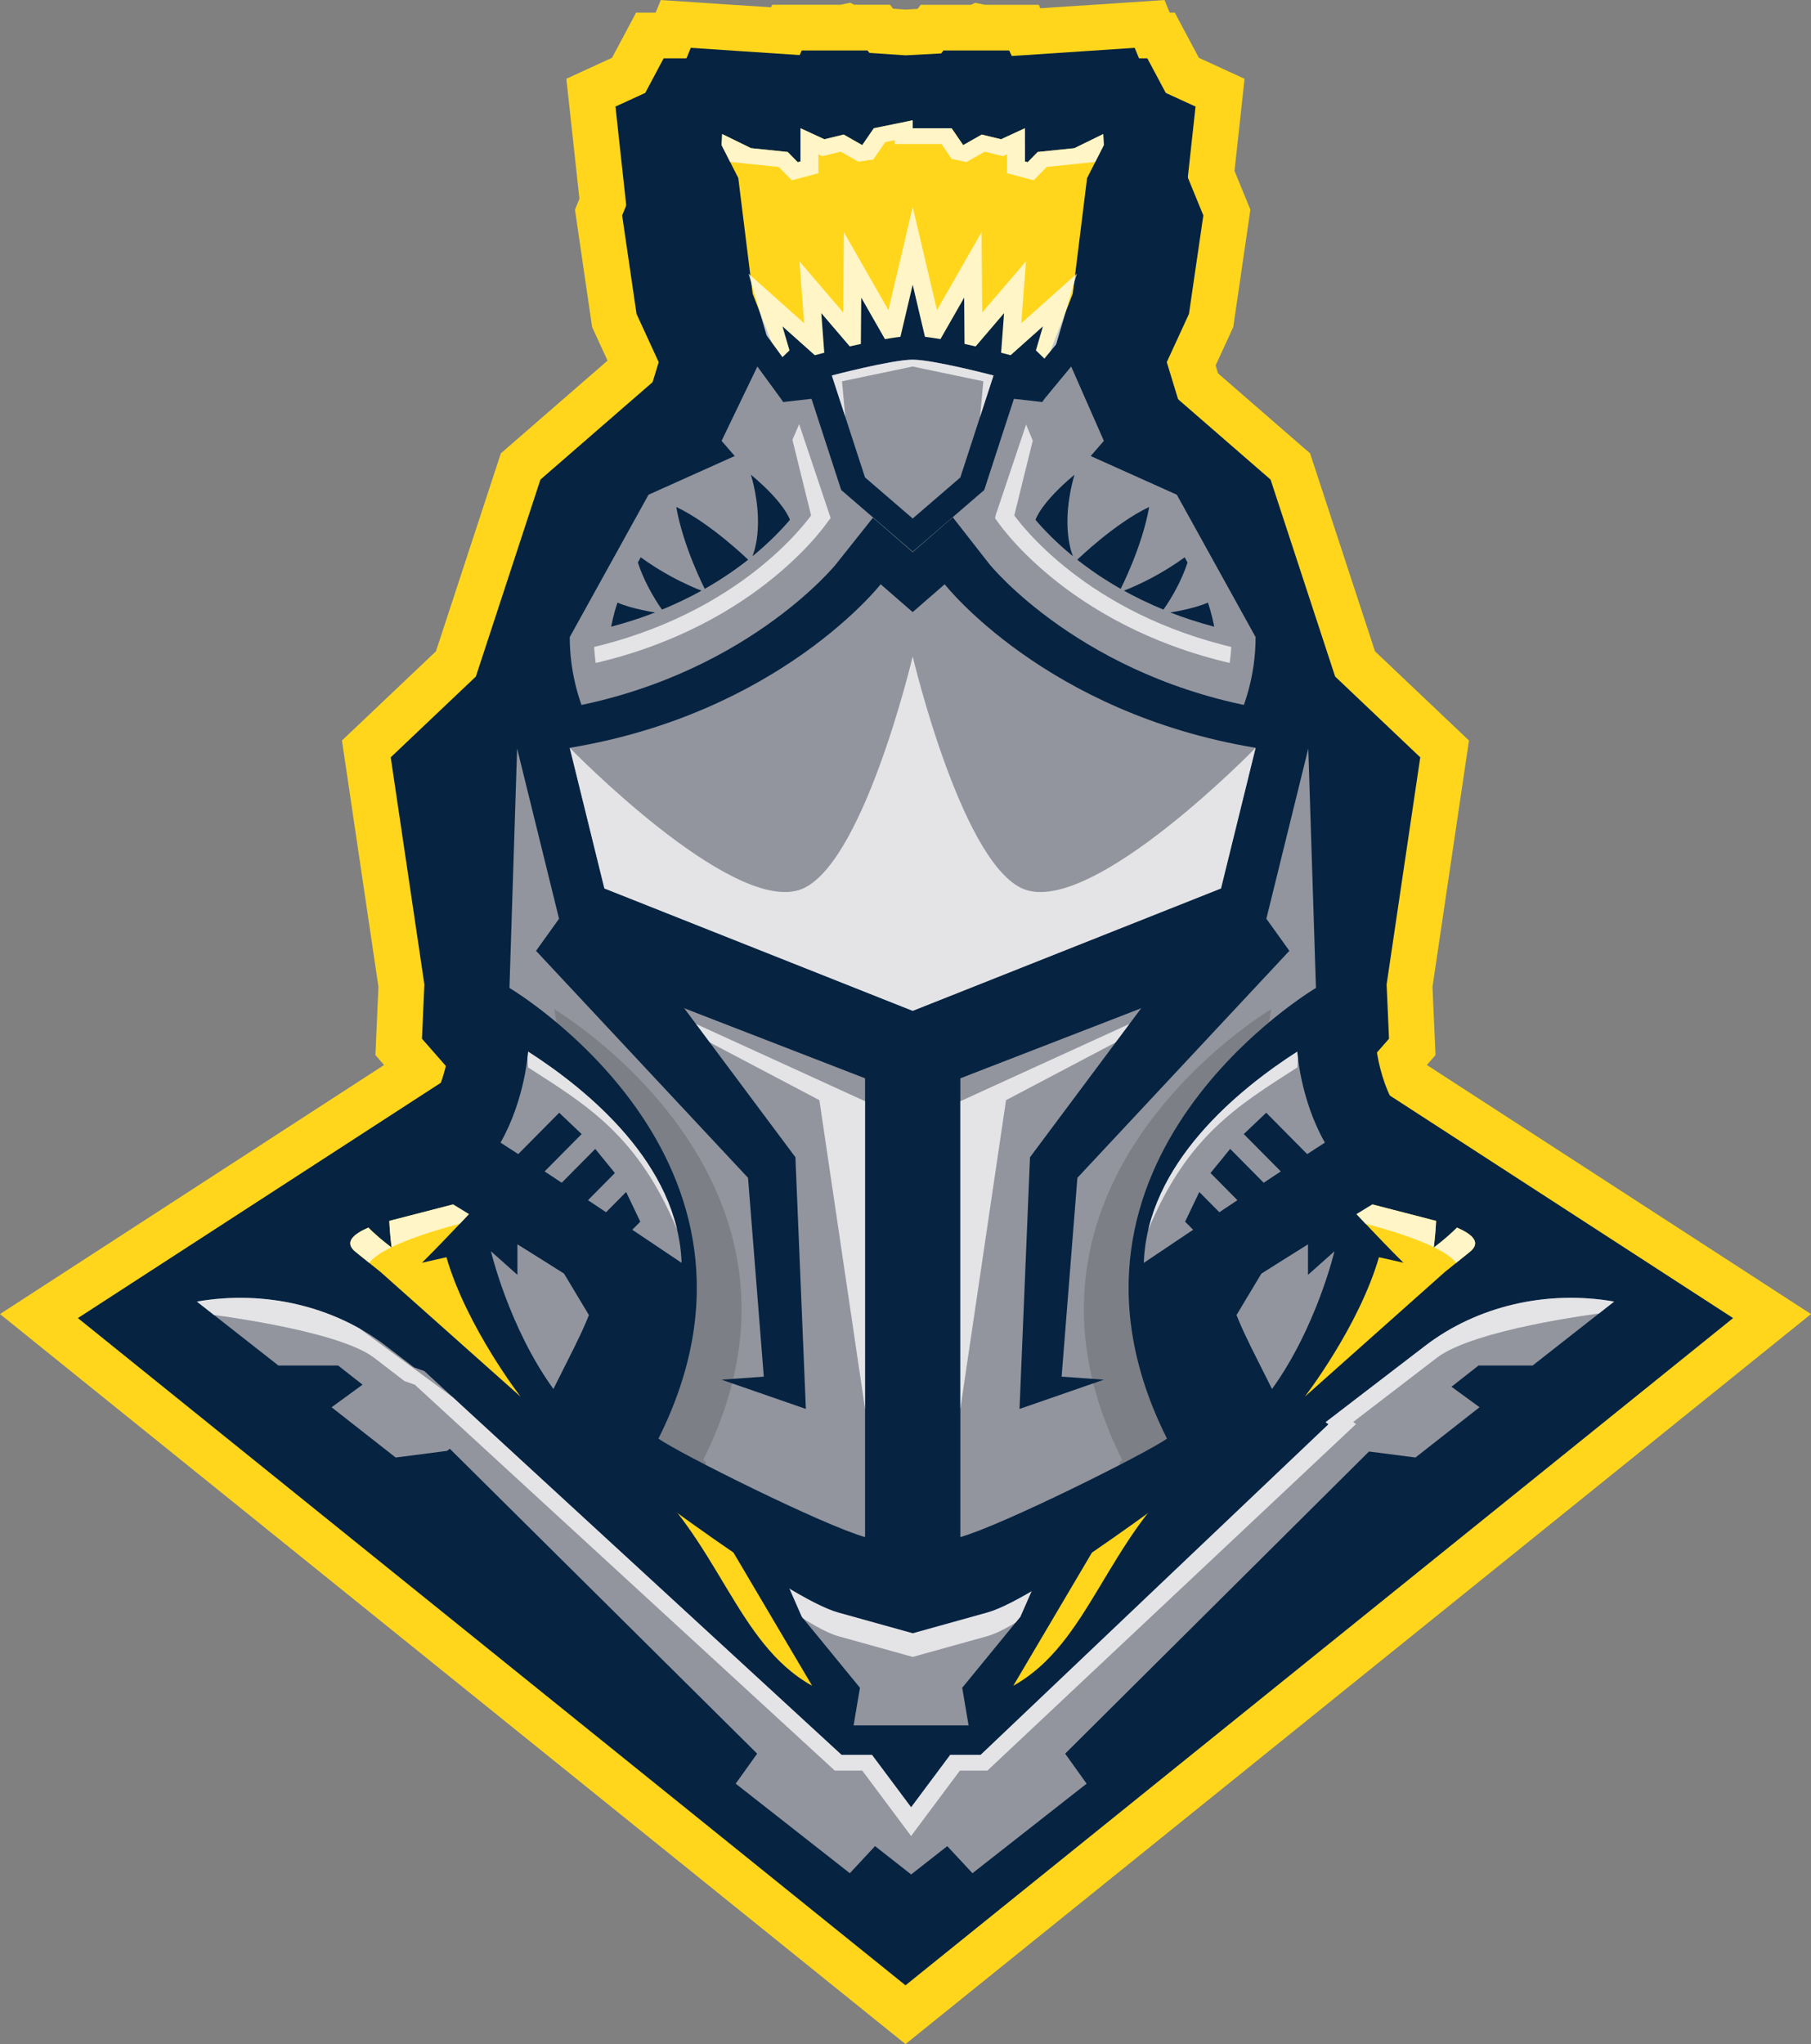 <?xml version="1.0" encoding="UTF-8"?>
<svg xmlns="http://www.w3.org/2000/svg" xmlns:xlink="http://www.w3.org/1999/xlink" viewBox="0 0 791.65 893.34">
  <rect x="0" y="0" width="791.65" height="893.34" fill="#808080" stroke="none"/>
  <defs>
    <style>
      .cls-1 {
        fill: #92959e;
      }

      .cls-2 {
        fill: #6d6c7a;
      }

      .cls-3 {
        clip-path: url(#clippath-6);
      }

      .cls-4 {
        clip-path: url(#clippath-7);
      }

      .cls-5 {
        clip-path: url(#clippath-4);
      }

      .cls-6 {
        fill: #ffd61c;
      }

      .cls-7 {
        clip-path: url(#clippath-9);
      }

      .cls-8 {
        fill: #062341;
      }

      .cls-9 {
        fill: none;
      }

      .cls-10 {
        clip-path: url(#clippath-1);
      }

      .cls-11 {
        isolation: isolate;
      }

      .cls-12 {
        clip-path: url(#clippath-5);
      }

      .cls-13 {
        clip-path: url(#clippath-8);
      }

      .cls-14 {
        opacity: .15;
      }

      .cls-15 {
        clip-path: url(#clippath-3);
      }

      .cls-16 {
        clip-path: url(#clippath-2);
      }

      .cls-17 {
        fill: #fff;
        mix-blend-mode: soft-light;
        opacity: .75;
      }

      .cls-18 {
        clip-path: url(#clippath);
      }
    </style>
    <clipPath id="clippath">
      <path class="cls-9" d="M161.04,536.49c4.38,4.46,10.15,8.73,10.15,8.73,0,0-.79-6.01-1.03-11.65l42.25-10.92s-16.38,17.76-27.96,29.21l10.7-2.41c8.85,30.48,32.44,60.97,32.44,60.97l-61.2-54.48-10.98-8.83c-5.29-4.26-.68-7.87,5.63-10.61Z"/>
    </clipPath>
    <clipPath id="clippath-1">
      <path class="cls-9" d="M636.9,536.49c-4.38,4.46-10.15,8.73-10.15,8.73,0,0,.79-6.01,1.03-11.65l-42.25-10.92s16.38,17.76,27.96,29.21l-10.7-2.41c-8.85,30.48-32.44,60.97-32.44,60.97l61.2-54.48,10.98-8.83c5.29-4.26.68-7.87-5.63-10.61Z"/>
    </clipPath>
    <clipPath id="clippath-2">
      <path class="cls-9" d="M669.97,596.77l35.63-27.94c-29.46-5.17-59.98,1.98-82.64,19.36l-43.48,33.35,1.24.92-152.03,144.47h-13.31l-17.1,22.92-17.11-22.92h-13.31l-182.36-167.72-4.52-1.6-12.27-9.41c-22.66-17.38-53.18-24.53-82.64-19.36l35.63,27.94h26.11l10.67,8.37-13.53,9.87,28.01,21.97,22.42-2.9,1.25-.93,134.35,133.25h0s-9.39,13.11-9.39,13.11l49.9,39.14,11.02-11.84,15.79,12.38,15.78-12.38,11.02,11.84,49.9-39.14-9.39-13.11,132.82-132.05,20.32,2.62,28.01-21.97-12.27-8.95,11.84-9.29h23.67Z"/>
    </clipPath>
    <clipPath id="clippath-3">
      <polygon class="cls-9" points="446.03 706.6 446.03 706.6 472.32 646.62 440.47 700.11 406.83 700.11 398.27 706.6 389.7 700.11 356.07 700.11 324.21 646.62 350.51 706.6 350.51 706.6 353.59 710.36 375.91 737.61 375.91 737.61 375.91 737.61 373.14 754.05 398.27 754.05 423.4 754.05 420.62 737.61 420.62 737.61 420.63 737.61 420.62 737.61 442.94 710.36 446.03 706.6"/>
    </clipPath>
    <clipPath id="clippath-4">
      <polygon class="cls-9" points="482.27 58.58 469.65 64.76 453.61 66.42 449.23 70.89 448.04 70.58 448.04 63.42 448.03 63.41 448.03 56.04 437.58 60.86 429.15 58.81 421.05 63.42 421.04 63.42 421.04 63.42 415.98 56.04 398.98 56.04 398.97 56.04 398.97 52.58 381.98 56.04 376.91 63.42 376.9 63.42 368.81 58.81 360.37 60.87 349.92 56.04 349.92 63.42 349.92 70.57 348.72 70.89 344.34 66.42 328.29 64.75 315.67 58.58 315.42 63.42 315.43 63.42 322.73 77.8 322.73 77.8 329 128.35 347.02 174.6 355.16 195.42 442.78 195.42 450.92 174.57 468.94 128.35 475.2 77.8 475.22 77.8 482.52 63.42 482.27 58.58"/>
    </clipPath>
    <clipPath id="clippath-5">
      <path class="cls-9" d="M222.7,431.77l3.35-104.65,18.33,74.4-10.06,14.03,143.83,65.71v190.49c-18.04-5.02-81.71-36.78-90.31-43.04,61.29-122.25-65.15-196.95-65.15-196.95Z"/>
    </clipPath>
    <clipPath id="clippath-6">
      <path class="cls-9" d="M575.24,431.77l-3.35-104.65-18.33,74.4,10.06,14.03-143.83,65.71v190.49c18.04-5.02,81.71-36.78,90.31-43.04-61.29-122.25,65.15-196.95,65.15-196.95Z"/>
    </clipPath>
    <clipPath id="clippath-7">
      <path class="cls-9" d="M398.97,383.18c-75.91,0-137.85-45.87-139.34-102.67l31.79-57.43,51.72-23.23,11.31-26.41,6.08,18.61,38.44-17.26,38.44,17.26,6.08-18.61,10.94,26.25,52.09,23.39,31.79,57.43c-1.49,56.8-63.42,102.67-139.34,102.67Z"/>
    </clipPath>
    <clipPath id="clippath-8">
      <path class="cls-9" d="M518.06,533.91l6.19-12.97,8.77,8.85c2.59-1.73,5.24-3.49,7.9-5.27l-11.76-11.87,8.59-10.54,14.65,14.79c2.53-1.68,5.04-3.33,7.48-4.95l-16.18-16.33,9.81-9.31,17.9,18.07c2.79-1.82,5.4-3.51,7.74-5.02-10.76-18.93-12.06-39.78-12.06-39.78-26.07,16.74-65.59,49.13-67.09,92.33,0,0,9.11-6.13,21.56-14.46l-3.51-3.54Z"/>
    </clipPath>
    <clipPath id="clippath-9">
      <path class="cls-9" d="M279.89,533.91l-6.19-12.97-8.77,8.85c-2.59-1.73-5.24-3.49-7.9-5.27l11.76-11.87-8.59-10.54-14.65,14.79c-2.53-1.68-5.04-3.33-7.48-4.95l16.18-16.33-9.81-9.31-17.9,18.07c-2.79-1.82-5.4-3.51-7.74-5.02,10.76-18.93,12.06-39.78,12.06-39.78,26.07,16.74,65.59,49.13,67.09,92.33,0,0-9.11-6.13-21.56-14.46l3.51-3.54Z"/>
    </clipPath>
  </defs>
  <g class="cls-11">
    <g id="Layer_2">
      <g id="Logos">
        <g>
          <path class="cls-6" d="M623.76,465.46s-.01-.03-.02-.05l3.77-4.3-1.32-29.84,15.95-107.64-41.09-38.99-28.37-86.51-40.23-34.95-1.06-3.47,7.71-16.77,7.49-51.3-6.94-16.94,4.39-40.26-19.98-9.18-10.51-19.73h-2.23l-2.26-5.51-54.3,3.6-.7-1.54h-23.6l-4.17-.86-1.78.86h-22l-1.38,1.8-5.21.28-5.53-.37-1.31-1.72h-15.68l-1.78-.86-4.17.86h-29.91l-.51,1.14-48.17-3.2-2.26,5.51h-8.54l-10.51,19.73-19.98,9.18,5.72,52.43-1.95,4.77,7.49,51.3,6.75,14.68-46.64,40.52-28.37,86.51-41.09,38.99,15.95,107.64-1.32,29.84,3.79,4.33L0,574.29l395.82,319.05,395.82-319.05-167.88-108.83Z"/>
          <g>
            <polygon class="cls-8" points="34.05 576.05 198.21 469.64 184.46 453.96 185.51 430.23 170.8 330.98 208.02 295.67 236.24 209.6 292.19 161 279.83 134.1 274.92 100.53 269.04 46.58 282.06 40.6 290.09 25.51 316.72 25.51 332.81 61.11 350.47 22.06 379.22 22.06 395.82 43.76 412.42 22.06 441.17 22.06 458.83 61.11 474.93 25.51 501.55 25.51 509.59 40.6 522.61 46.58 516.72 100.53 511.82 134.1 499.46 161 555.41 209.6 583.63 295.67 620.84 330.98 606.14 430.23 607.18 453.96 593.44 469.64 757.59 576.05 395.82 867.65 34.05 576.05"/>
            <g>
              <path class="cls-6" d="M161.04,536.49c4.38,4.46,10.15,8.73,10.15,8.73,0,0-.79-6.01-1.03-11.65l42.25-10.92s-16.38,17.76-27.96,29.21l10.7-2.41c8.85,30.48,32.44,60.97,32.44,60.97l-61.2-54.48-10.98-8.83c-5.29-4.26-.68-7.87,5.63-10.61Z"/>
              <g class="cls-18">
                <path class="cls-17" d="M161.4,551.92c6.77-9.05,39.57-17.06,39.57-17.06l18.17-16.78-70.51,16.92-3.88,9.89s14.11,10.43,16.66,7.03Z"/>
              </g>
              <path class="cls-6" d="M636.9,536.49c-4.38,4.46-10.15,8.73-10.15,8.73,0,0,.79-6.01,1.03-11.65l-42.25-10.92s16.38,17.76,27.96,29.21l-10.7-2.41c-8.85,30.48-32.44,60.97-32.44,60.97l61.2-54.48,10.98-8.83c5.29-4.26.68-7.87-5.63-10.61Z"/>
              <g class="cls-10">
                <path class="cls-17" d="M636.54,551.92c-6.77-9.05-39.57-17.06-39.57-17.06l-18.17-16.78,70.51,16.92,3.88,9.89s-14.11,10.43-16.66,7.03Z"/>
              </g>
              <polygon class="cls-1" points="446.03 706.6 446.03 706.6 472.32 646.62 440.47 700.11 406.83 700.11 398.27 706.6 389.7 700.11 356.07 700.11 324.21 646.62 350.51 706.6 350.51 706.6 353.59 710.36 375.91 737.61 375.91 737.61 375.91 737.61 373.14 754.05 398.27 754.05 423.4 754.05 420.62 737.61 420.62 737.61 420.63 737.61 420.62 737.61 442.94 710.36 446.03 706.6"/>
              <path class="cls-1" d="M669.97,596.77l35.63-27.94c-29.46-5.17-59.98,1.98-82.64,19.36l-43.48,33.35,1.24.92-152.03,144.47h-13.31l-17.1,22.92-17.11-22.92h-13.31l-182.36-167.72-4.52-1.6-12.27-9.41c-22.66-17.38-53.18-24.53-82.64-19.36l35.63,27.94h26.11l10.67,8.37-13.53,9.87,28.01,21.97,22.42-2.9,1.25-.93,134.35,133.25h0s-9.39,13.11-9.39,13.11l49.9,39.14,11.02-11.84,15.79,12.38,15.78-12.38,11.02,11.84,49.9-39.14-9.39-13.11,132.82-132.05,20.32,2.62,28.01-21.97-12.27-8.95,11.84-9.29h23.67Z"/>
              <g class="cls-16">
                <path class="cls-17" d="M88.88,574.09c.15,0,58.43,6.86,74.67,19.31l13.26,10.17,4.53,1.6,183.58,168.65h12.02l21.33,28.58,21.33-28.58h12.02l161.14-151.45-1.24-.92,36.59-28.06c16.24-12.45,70.61-19.31,70.75-19.31l12.79-7.57h-77.63l-235.03,192.35-280.76-206.96-43.56,14.61,14.21,7.57Z"/>
              </g>
              <g class="cls-15">
                <path class="cls-17" d="M535.07,624.01c-12.9,9.39-81.13,71.01-103.47,77.23l-14.26,3.97-18.35,5.11-18.35-5.11-14.26-3.97c-22.34-6.22-90.58-67.84-103.47-77.23v13.81c12.9,9.39,81.13,71.01,103.47,77.23l14.26,3.97,18.35,5.11,18.35-5.11,14.26-3.97c22.34-6.22,90.58-67.84,103.47-77.23v-13.81Z"/>
              </g>
              <g>
                <path class="cls-1" d="M252.02,586.87c2.06-4.11,3.86-8.14,5.44-12.1l-10.96-18.26-10.24-6.46-10.08-6.3v13.4l-11.57-10.3s7.87,33.33,27.3,60.19l10.11-20.16Z"/>
                <path class="cls-6" d="M303.69,649.71c-10.57-5.22-20.46-10.36-28.08-14.58.14,2.96.5,5.16,1.31,5.84,37.55,31.68,44.36,77.03,78.09,95.77l-51.32-86.88v-.15Z"/>
              </g>
              <g>
                <path class="cls-1" d="M545.93,586.87c-2.06-4.11-3.86-8.14-5.44-12.1l10.96-18.26,10.24-6.46,10.08-6.3v13.4s11.57-10.3,11.57-10.3c0,0-7.87,33.33-27.3,60.19l-10.11-20.16Z"/>
                <path class="cls-6" d="M494.26,649.71c10.57-5.22,20.46-10.36,28.08-14.58-.14,2.96-.5,5.16-1.31,5.84-37.55,31.68-44.36,77.03-78.09,95.77l51.32-86.88v-.15Z"/>
              </g>
            </g>
            <path class="cls-8" d="M428.31,22.45l.6-.29,11.76,2.42,55.35-3.67,30,73.24-6.29,43.05-9.69,21.07,91.79,301.13c.73,5.15,2.99,15.41,8.04,23.81l16.31,27.14-28.66,17.45c-2.42,1.47-12.65,7.78-12.65,7.78l-23.16,14.48-24.51,15.46s-.02.01-.02.02c2.16,6.88,5.08,14,8.77,21.35l11.99,33.22-22.87,16.66c-12.9,9.39-81.13,61.72-103.47,67.94l-14.26,3.97-18.35,5.11-18.35-5.11-14.26-3.97c-22.34-6.22-90.58-58.54-103.47-67.94l-22.87-16.66,11.99-33.22c3.69-7.35,6.61-14.47,8.77-21.35,0,0-.02-.01-.02-.02l-24.51-15.46-23.16-14.48s-10.24-6.31-12.65-7.78l-28.66-17.45,16.31-27.14c5.05-8.4,7.31-18.66,8.04-23.81l91.79-301.13-9.69-21.07-6.29-43.05,30-73.24,55.35,3.67,11.76-2.42.6.29,26.18,1.73,32.49-1.73Z"/>
            <polygon class="cls-6" points="482.27 58.58 469.65 64.76 453.61 66.42 449.23 70.89 448.04 70.58 448.04 63.42 448.03 63.41 448.03 56.04 437.58 60.86 429.15 58.81 421.05 63.42 421.04 63.42 421.04 63.42 415.98 56.04 398.98 56.04 398.97 56.04 398.97 52.58 381.98 56.04 376.91 63.42 376.9 63.42 368.81 58.81 360.37 60.87 349.92 56.04 349.92 63.42 349.92 70.57 348.72 70.89 344.34 66.42 328.29 64.75 315.67 58.58 315.42 63.42 315.43 63.42 322.73 77.8 322.73 77.8 329 128.35 347.02 174.6 355.16 195.42 442.78 195.42 450.92 174.57 468.94 128.35 475.2 77.8 475.22 77.8 482.52 63.42 482.27 58.58"/>
            <g class="cls-5">
              <polygon class="cls-17" points="316.87 70.53 340.4 72.96 346.11 78.8 357.75 75.71 357.75 67.45 359.47 68.25 367.51 66.29 375.2 70.67 381.74 69.71 386.96 62.11 391.14 61.26 391.14 62.95 411.56 62.95 416 69.43 422.44 70.84 430.45 66.29 438.47 68.25 440.2 67.45 440.2 75.71 451.84 78.8 457.55 72.96 481.07 70.53 485.98 59.82 483.72 52.58 308.09 52.58 316.87 70.53"/>
            </g>
            <polygon class="cls-17" points="398.92 172.16 338.4 180 332.43 163.31 332.43 155.17 336.47 151.24 327.21 119.59 351.5 141.25 349.47 114.21 368.59 136.57 368.87 101.45 388.36 135.52 398.97 90.45 409.58 135.52 429.07 101.44 429.35 136.57 448.47 114.22 446.44 141.25 470.73 119.58 461.47 151.24 465.52 155.17 465.52 181.53 398.92 172.16"/>
            <polygon class="cls-8" points="398.97 165.18 398.97 165.18 398.97 165.18 398.97 165.18 398.97 165.18 398.97 165.18 398.97 165.18 398.97 165.18 343.87 172.31 340.26 162.25 340.26 157.83 345.11 153.12 342.05 142.64 342.05 142.64 357.11 156.08 360.44 155.74 359.02 136.86 373.91 154.27 376.28 154.09 376.48 130.08 389.51 152.88 392.38 152.42 398.97 124.44 405.56 152.42 408.43 152.88 421.47 130.08 421.66 154.09 424.03 154.27 438.92 136.86 437.5 155.74 440.83 156.08 455.9 142.64 455.9 142.64 452.83 153.12 457.68 157.83 457.68 173.44 398.97 165.18 398.97 165.18 398.97 165.18 398.97 165.18 398.97 165.18 398.97 165.18 398.97 165.18 398.97 165.18 398.97 165.18"/>
            <path class="cls-8" d="M440.98,241.06c-12.03-4.82-26.17-7.27-42.01-7.27s-29.98,2.45-42.02,7.27l-28.53,11.44-11.02-40.48-15.48-17.85,26.99-56.04,19.35,26.45,50.7-5.72,51.05,5.76,21.4-25.88,24.45,55.6-15.33,17.68-11.01,40.48-28.54-11.44Z"/>
            <path class="cls-1" d="M445.85,231.63c-13.57-5.44-29.34-8.2-46.88-8.2s-33.31,2.76-46.88,8.2l-15.56,6.24-8.27-30.4-12.83-14.8,15.64-32.49,10.39,14.2.88,1.32,56.64-6.39,56.65,6.39.88-1.32,11.74-14.2,14.29,32.49-12.84,14.8-8.27,30.4-15.56-6.24Z"/>
            <path class="cls-1" d="M398.97,392.48c-82.79,0-149.91-51.07-149.91-114.06l34.43-62.21,115.47-51.86,115.47,51.86,34.43,62.21c0,62.99-67.12,114.06-149.91,114.06Z"/>
            <path class="cls-2" d="M398.97,278.51c-1.09,0-2.14-.03-3.15-.09,1.01-.06,2.06-.09,3.15-.09s2.14.03,3.15.09c-1.01.06-2.06.09-3.15.09Z"/>
            <g>
              <path class="cls-8" d="M244.38,401.52l-21.68-88,21.55-3.56c80.61-13.34,120.88-62.99,121.28-63.49l16.06-20.21,17.38,15.04,17.52-15.23,15.99,20.46c.35.45,40.62,50.1,121.23,63.43l21.55,3.56-21.68,88-154.59,38.42-154.59-38.42Z"/>
              <path class="cls-1" d="M398.97,441.77l134.76-53.49,15.14-61.46c-91.94-15.21-135.92-71.48-135.92-71.48l-13.99,12.17-13.99-12.17s-43.97,56.27-135.92,71.48l15.14,61.45,134.77,53.49Z"/>
            </g>
            <path class="cls-1" d="M575.25,431.77l-3.35-104.65-18.33,74.4,10.06,14.03-143.83,55.71v200.49c18.04-5.02,81.71-36.78,90.31-43.04-61.29-122.25,65.15-196.95,65.15-196.95Z"/>
            <path class="cls-1" d="M222.7,431.77l3.35-104.65,18.33,74.4-10.06,14.03,143.83,55.71v200.49c-18.04-5.02-81.71-36.78-90.31-43.04,61.29-122.25-65.15-196.95-65.15-196.95Z"/>
            <g class="cls-12">
              <path class="cls-14" d="M242.25,441.06s126.43,74.7,65.15,196.95c8.6,6.26-31.78.28-31.78.28l-33.37-197.23Z"/>
            </g>
            <g class="cls-3">
              <path class="cls-14" d="M555.7,441.06s-126.43,74.7-65.15,196.95c-8.6,6.26,31.78.28,31.78.28l33.37-197.23Z"/>
            </g>
            <path class="cls-8" d="M367.72,214.16l-18.58-57.06,11.15-2.93c4.67-1.23,28.45-7.34,38.69-7.34s34.03,6.11,38.69,7.34l11.15,2.93-18.58,57.06-31.26,26.93-31.25-26.93Z"/>
            <path class="cls-1" d="M378.15,208.67l20.82,17.94,20.82-17.94,14.51-44.57s-26.29-6.91-35.34-6.91-35.34,6.91-35.34,6.91l14.51,44.57Z"/>
            <path class="cls-17" d="M398.97,160.18l30.88,6.46-1.42,15.48,5.87-18.02s-26.29-6.91-35.34-6.91c-9.05,0-35.34,6.91-35.34,6.91l5.87,18.02-1.42-15.48s30.88-6.46,30.88-6.46Z"/>
            <g class="cls-4">
              <g>
                <g>
                  <path class="cls-8" d="M508.57,266.42s8.53-11.51,11.7-24.67c-14.3,11.07-28.97,16.39-28.97,16.39,5.24,2.91,10.99,5.7,17.26,8.28Z"/>
                  <path class="cls-8" d="M530.77,273.89s-.98-5.44-2.76-10.54c-6.16,2.77-16.45,4.32-16.45,4.32,5.94,2.31,12.35,4.41,19.22,6.22Z"/>
                  <path class="cls-8" d="M489.88,257.35s9.39-18.23,12.46-35.79c-14.94,7.05-31.43,23.05-31.43,23.05,5.35,4.23,11.66,8.58,18.98,12.74Z"/>
                  <path class="cls-8" d="M469.05,243.12s-5.91-12.8.64-35.65c-14.91,12.44-17.04,19.72-17.04,19.72,3.69,4.33,9.08,9.94,16.4,15.93Z"/>
                </g>
                <g>
                  <path class="cls-8" d="M289.38,266.42s-8.53-11.51-11.7-24.67c14.3,11.07,28.97,16.39,28.97,16.39-5.24,2.91-10.99,5.7-17.26,8.28Z"/>
                  <path class="cls-8" d="M267.17,273.89s.98-5.44,2.76-10.54c6.16,2.77,16.45,4.32,16.45,4.32-5.94,2.31-12.35,4.41-19.22,6.22Z"/>
                  <path class="cls-8" d="M308.07,257.35s-9.39-18.23-12.46-35.79c14.94,7.05,31.43,23.05,31.43,23.05-5.35,4.23-11.66,8.58-18.98,12.74Z"/>
                  <path class="cls-8" d="M328.9,243.12s5.91-12.8-.64-35.65c14.91,12.44,17.04,19.72,17.04,19.72-3.69,4.33-9.08,9.94-16.4,15.93Z"/>
                </g>
                <path class="cls-17" d="M245.87,292.63l-1.45-6.79c70.68-11.69,103.79-51.97,110.14-60.57l-12.24-49.57,3.63-.41,17.16,51.12-1.09,1.37c-3.62,5.22-38.07,51.94-116.16,64.86Z"/>
                <path class="cls-17" d="M552.07,292.63c-78.09-12.92-112.54-59.63-116.21-64.92l-.91-1.31.41-1.59,16.63-49.52,3.63.41-12.24,49.57c6.35,8.6,39.46,48.88,110.14,60.57l-1.45,6.79Z"/>
              </g>
            </g>
            <path class="cls-17" d="M448.81,389.02c-27.73-8.4-49.84-102.15-49.84-102.15,0,0-22.11,93.75-49.84,102.15-30.64,9.28-100.07-62.19-100.07-62.19l15.14,61.46,134.77,53.49,134.77-53.49,15.14-61.46s-69.43,71.48-100.07,62.19Z"/>
            <polygon class="cls-17" points="419.8 481.27 419.8 615.75 439.77 480.81 563.62 415.55 419.8 481.27"/>
            <polygon class="cls-17" points="378.15 481.27 378.15 615.75 358.18 480.81 234.32 415.55 378.15 481.27"/>
            <g class="cls-13">
              <path class="cls-1" d="M518.06,533.91l6.19-12.97,8.77,8.85c2.59-1.73,5.24-3.49,7.9-5.27l-11.76-11.87,8.59-10.54,14.65,14.79c2.53-1.68,5.04-3.33,7.48-4.95l-16.18-16.33,9.81-9.31,17.9,18.07c2.79-1.82,5.4-3.51,7.74-5.02-10.76-18.93-12.06-39.78-12.06-39.78-26.07,16.74-65.59,49.13-67.09,92.33,0,0,9.11-6.13,21.56-14.46l-3.51-3.54Z"/>
              <path class="cls-17" d="M501.78,537.85c17.13-41.44,39.25-54.61,65.32-71.35l1.07-14.2-45.44,34.98-20.34,38.3-.61,12.27Z"/>
            </g>
            <g class="cls-7">
              <path class="cls-1" d="M279.89,533.91l-6.19-12.97-8.77,8.85c-2.59-1.73-5.24-3.49-7.9-5.27l11.76-11.87-8.59-10.54-14.65,14.79c-2.53-1.68-5.04-3.33-7.48-4.95l16.18-16.33-9.81-9.31-17.9,18.07c-2.79-1.82-5.4-3.51-7.74-5.02,10.76-18.93,12.06-39.78,12.06-39.78,26.07,16.74,65.59,49.13,67.09,92.33,0,0-9.11-6.13-21.56-14.46l3.51-3.54Z"/>
              <path class="cls-17" d="M296.17,537.85c-17.13-41.44-39.25-54.61-65.32-71.35l-1.07-14.2,45.44,34.98,20.34,38.3.61,12.27Z"/>
            </g>
            <polygon class="cls-8" points="347.7 505.75 275.71 409.31 234.32 415.55 326.99 514.75 333.88 601.64 315.41 602.97 352.27 615.75 347.7 505.75"/>
            <polygon class="cls-8" points="450.25 505.75 522.23 409.31 563.62 415.55 470.96 514.75 464.07 601.64 482.53 602.97 445.67 615.75 450.25 505.75"/>
          </g>
        </g>
      </g>
    </g>
  </g>
</svg>